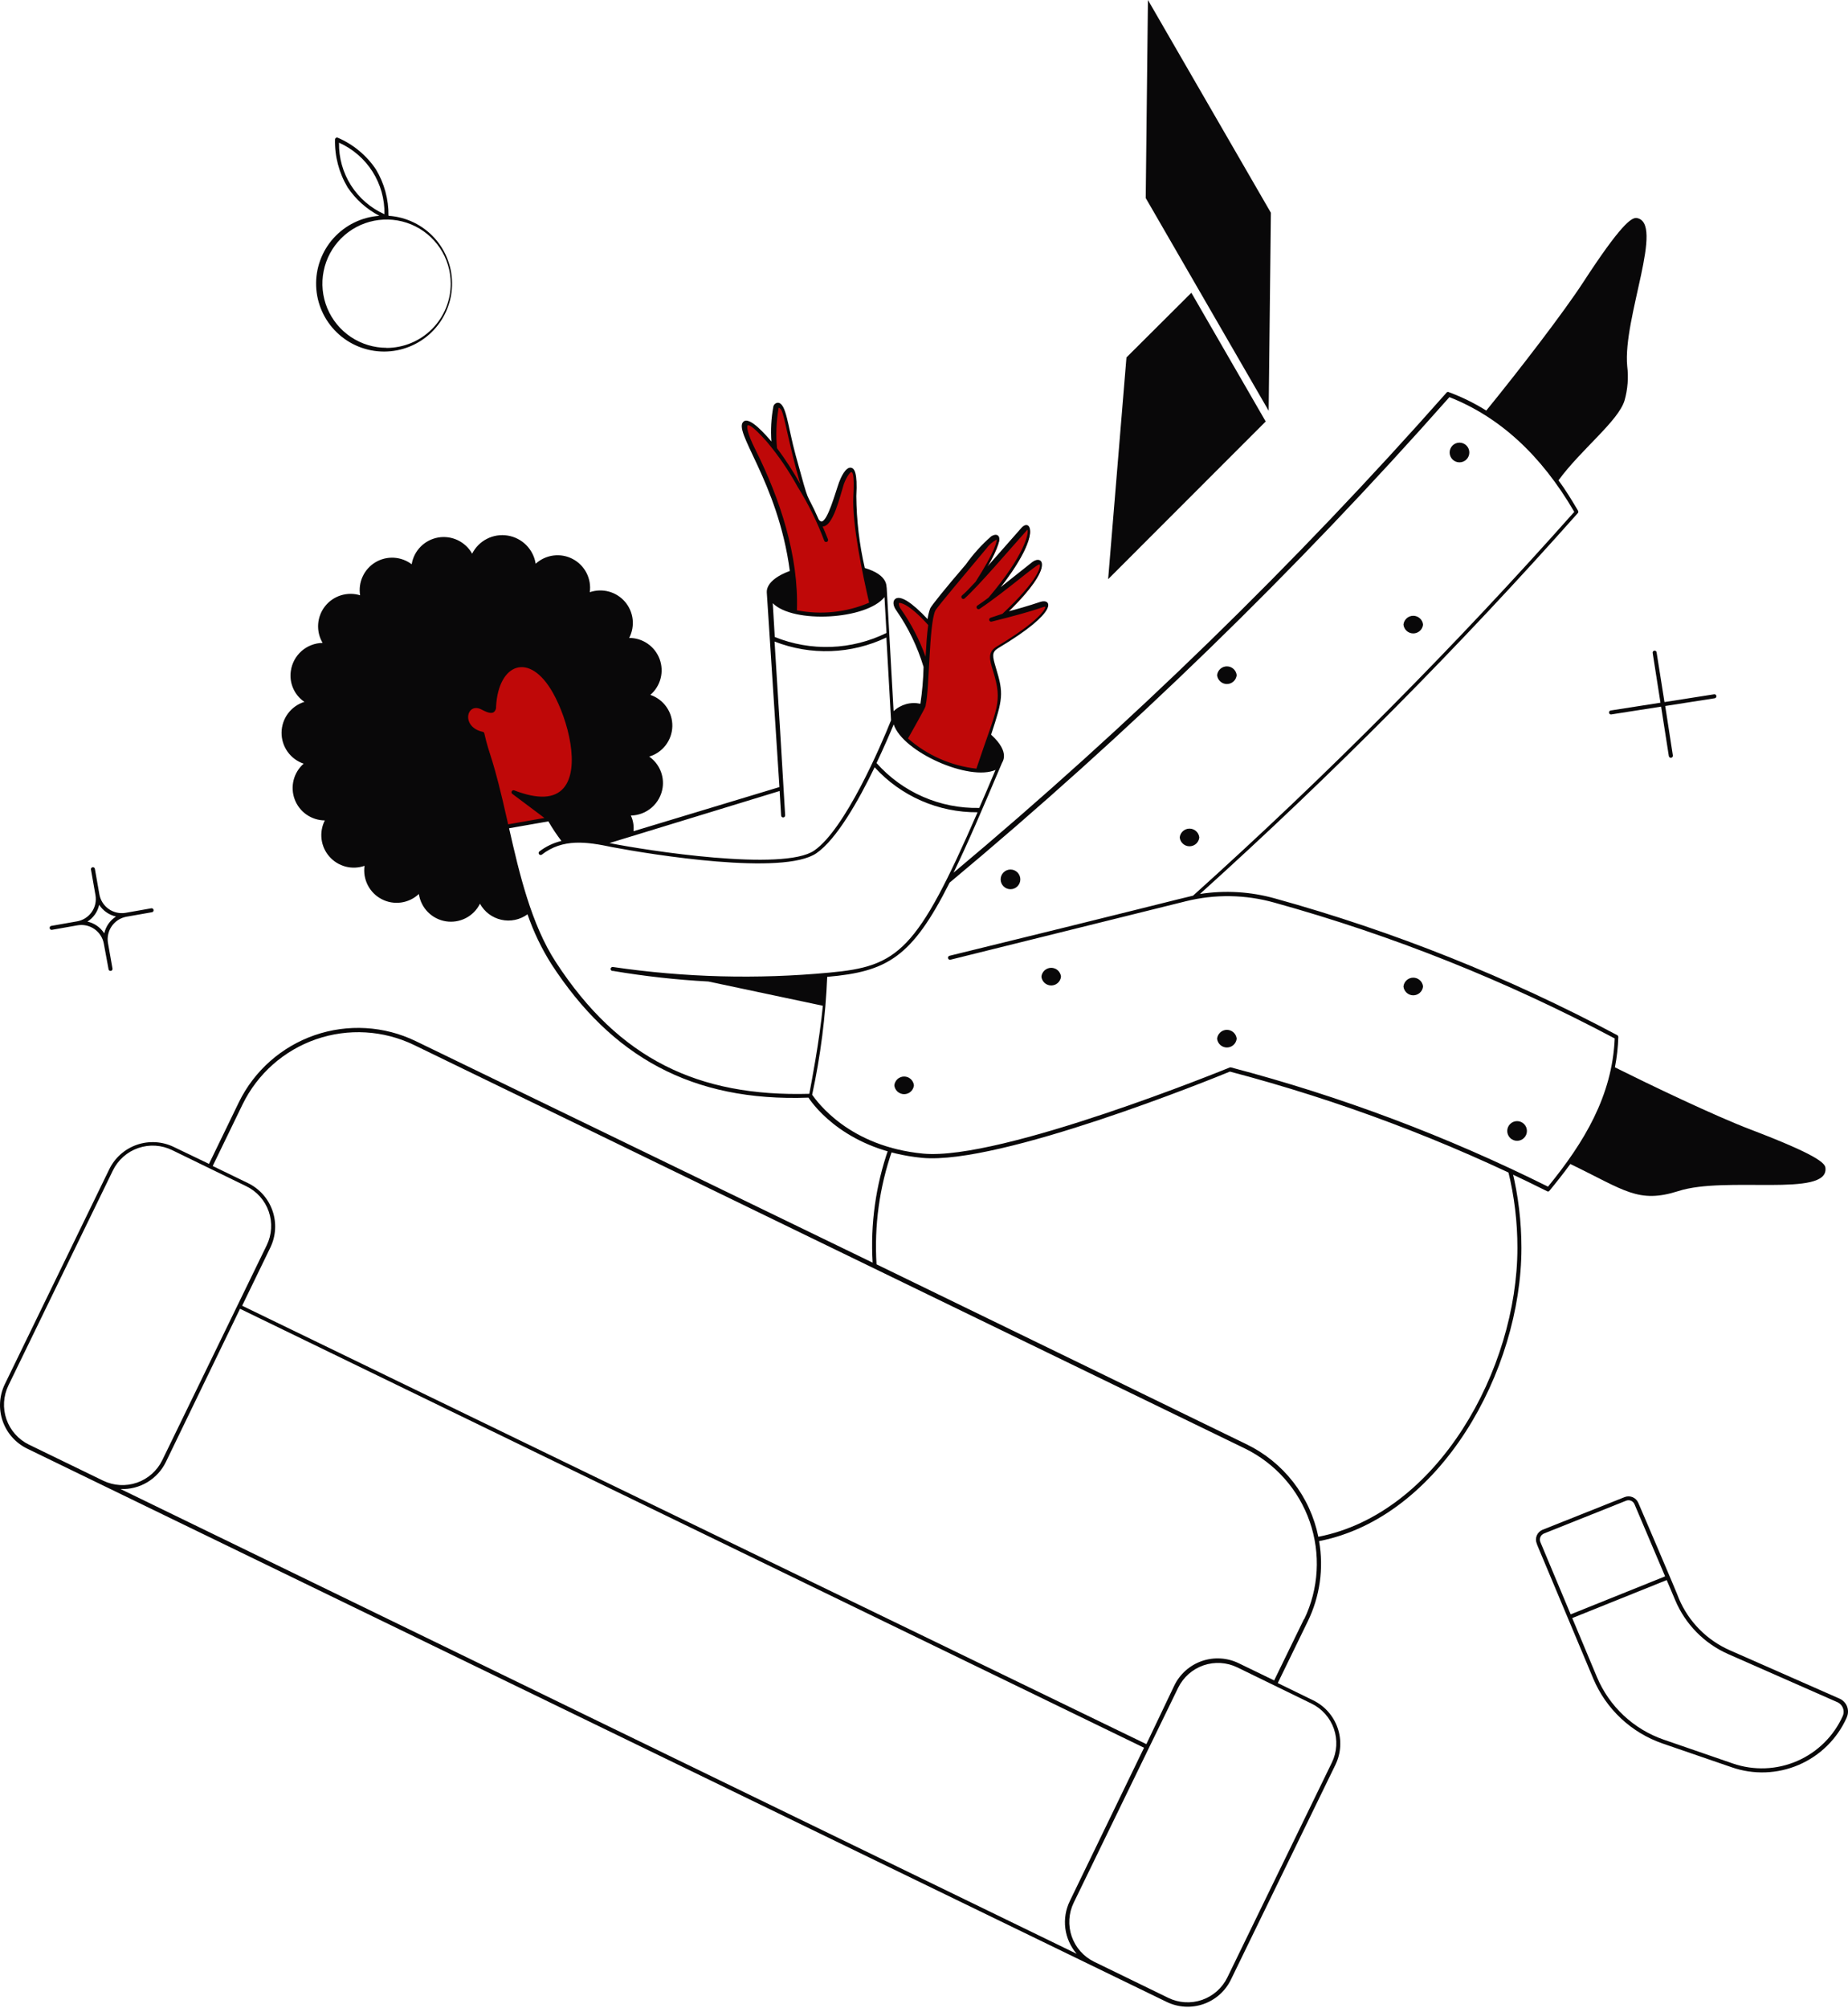 <svg width="139" height="151" viewBox="0 0 139 151" fill="none" xmlns="http://www.w3.org/2000/svg">
<path d="M114.436 93.849C114.436 91.883 114.201 89.925 113.736 88.015C113.726 87.976 113.701 87.942 113.667 87.921C113.633 87.9 113.591 87.894 113.552 87.903C113.513 87.913 113.48 87.937 113.459 87.972C113.438 88.006 113.431 88.047 113.441 88.086C113.904 89.972 114.137 91.907 114.134 93.849C114.134 102.972 108.128 113.829 99.16 115.572C98.856 114.076 98.211 112.669 97.275 111.462C96.338 110.255 95.135 109.281 93.76 108.615L65.93 95.083C65.748 92.178 66.149 89.266 67.109 86.518C67.122 86.481 67.12 86.441 67.104 86.405C67.088 86.369 67.058 86.341 67.022 86.327C67.003 86.319 66.983 86.316 66.962 86.316C66.942 86.316 66.922 86.32 66.903 86.329C66.885 86.337 66.868 86.349 66.854 86.363C66.84 86.378 66.829 86.396 66.823 86.415C65.866 89.155 65.463 92.058 65.636 94.956L31.267 78.295C28.892 77.148 26.159 76.988 23.666 77.85C21.173 78.713 19.123 80.527 17.966 82.896L15.72 87.529L13.068 86.255C12.201 85.836 11.204 85.777 10.294 86.092C9.385 86.407 8.638 87.07 8.217 87.935L0.364 104.094C-0.056 104.96 -0.115 105.956 0.2 106.865C0.515 107.774 1.179 108.521 2.044 108.942L87.746 150.549C88.174 150.758 88.639 150.88 89.115 150.908C89.59 150.937 90.067 150.871 90.517 150.715C90.967 150.559 91.381 150.315 91.737 149.999C92.093 149.682 92.382 149.298 92.589 148.869L100.45 132.71C100.867 131.846 100.925 130.851 100.61 129.944C100.295 129.037 99.633 128.291 98.77 127.871L96.109 126.573L98.363 121.94C99.278 120.067 99.577 117.952 99.216 115.899C108.327 114.116 114.436 103.091 114.436 93.849ZM2.172 108.639C1.379 108.251 0.772 107.566 0.484 106.732C0.195 105.898 0.25 104.984 0.634 104.189L8.488 88.031C8.679 87.636 8.946 87.284 9.274 86.993C9.602 86.702 9.984 86.479 10.399 86.337C10.813 86.194 11.252 86.134 11.689 86.161C12.127 86.188 12.555 86.302 12.948 86.494L18.523 89.209C18.917 89.399 19.268 89.665 19.558 89.991C19.849 90.318 20.071 90.698 20.214 91.111C20.357 91.523 20.417 91.96 20.391 92.396C20.364 92.832 20.252 93.258 20.061 93.65L12.207 109.809C11.822 110.603 11.138 111.211 10.305 111.501C9.472 111.79 8.557 111.737 7.763 111.354L2.172 108.639ZM9.069 111.982C9.774 112.011 10.472 111.834 11.078 111.472C11.684 111.11 12.17 110.579 12.478 109.945L18.054 98.426L86.05 131.437L80.474 142.955C80.159 143.595 80.04 144.314 80.13 145.022C80.221 145.729 80.518 146.395 80.984 146.935L9.069 111.982ZM98.634 128.11C99.028 128.299 99.38 128.565 99.671 128.891C99.962 129.217 100.186 129.597 100.33 130.01C100.473 130.422 100.534 130.859 100.508 131.295C100.482 131.732 100.371 132.158 100.179 132.551L92.318 148.71C92.128 149.103 91.861 149.455 91.535 149.744C91.208 150.034 90.828 150.257 90.415 150.4C90.002 150.543 89.565 150.602 89.129 150.576C88.693 150.55 88.266 150.438 87.874 150.246L82.298 147.532C81.506 147.146 80.899 146.462 80.611 145.629C80.323 144.796 80.377 143.883 80.761 143.09L88.614 126.931C88.806 126.538 89.073 126.187 89.4 125.897C89.727 125.607 90.109 125.384 90.522 125.241C90.936 125.099 91.373 125.039 91.81 125.065C92.246 125.092 92.674 125.204 93.067 125.395L98.634 128.11ZM98.093 121.741L95.838 126.374L93.178 125.085C92.75 124.876 92.285 124.753 91.809 124.724C91.333 124.695 90.856 124.76 90.406 124.915C89.955 125.07 89.54 125.313 89.183 125.629C88.827 125.945 88.536 126.328 88.328 126.756L86.225 131.166L18.213 98.196L20.332 93.826C20.752 92.961 20.812 91.965 20.498 91.056C20.185 90.147 19.523 89.4 18.659 88.978L15.999 87.688L18.245 83.055C19.366 80.756 21.354 78.995 23.773 78.157C26.192 77.32 28.844 77.476 31.148 78.59L93.624 108.926C95.918 110.043 97.676 112.023 98.513 114.432C99.35 116.841 99.199 119.483 98.093 121.781V121.741Z" fill="#090809"/>
<path d="M75.074 48.692C79.056 46.304 79.2 45.205 78.411 45.508C77.201 45.914 76.324 46.145 75.504 46.352C78.969 43.064 78.539 41.966 77.894 42.491C76.746 43.383 75.504 44.346 74.477 45.126C77.981 41.002 77.71 39.211 77.113 39.88C76.165 40.939 74.676 42.682 73.521 43.908C76.046 39.864 75.114 39.999 74.102 41.225C72.915 42.666 70.391 45.619 70.255 45.922C70.136 46.259 70.058 46.609 70.024 46.965C67.698 44.409 67.157 45.158 67.698 45.914C68.611 47.229 69.31 48.679 69.769 50.212C69.765 51.195 69.671 52.175 69.49 53.142C69.371 53.388 68.853 54.352 68.176 55.53C69.679 56.885 71.578 57.723 73.592 57.918C73.903 57.074 74.182 56.278 74.389 55.585C75.249 52.982 75.44 52.401 75.01 50.865C74.66 49.695 74.325 49.13 75.074 48.692Z" fill="#BF0808"/>
<path d="M65.516 45.46C65.516 45.46 64.178 40.031 64.329 37.365C64.496 34.395 63.692 35.391 63.318 36.401C62.943 37.412 62.274 40.254 61.534 39.203C61.239 38.527 60.984 38.033 60.777 37.611C60.129 35.727 59.597 33.805 59.184 31.856C58.842 30.145 58.443 30.415 58.388 30.686C58.212 31.687 58.178 32.708 58.284 33.719C56.333 31.251 55.281 31.124 56.691 33.894C58.539 37.564 60.076 41.918 59.877 46.009C61.768 46.412 63.738 46.22 65.516 45.46Z" fill="#BF0808"/>
<path d="M38.627 59.573L41.327 61.579L38.141 62.144C37.026 57.106 36.763 57.185 36.285 55.211C34.374 54.805 34.971 52.552 36.285 53.269C36.922 53.603 37.154 53.563 37.145 53.157C37.329 49.806 39.846 48.755 41.709 52.059C43.573 55.362 44.624 61.89 38.627 59.573Z" fill="#BF0808"/>
<path d="M138.912 129.136C138.968 129.009 138.997 128.872 139 128.733C139.002 128.594 138.977 128.455 138.926 128.326C138.875 128.197 138.799 128.079 138.702 127.979C138.606 127.879 138.49 127.799 138.363 127.743L130.127 124.114C128.393 123.357 127.016 121.963 126.28 120.221C126.28 120.134 123.022 112.532 123.221 113.009C123.139 112.821 122.987 112.672 122.797 112.593C122.607 112.515 122.393 112.513 122.202 112.587L116.021 115.047C115.924 115.087 115.836 115.146 115.762 115.22C115.688 115.294 115.629 115.382 115.589 115.479C115.549 115.576 115.529 115.68 115.529 115.785C115.53 115.889 115.551 115.993 115.591 116.09C116.021 117.133 113.998 112.325 119.836 126.231C120.313 127.366 121.024 128.389 121.923 129.231C122.822 130.073 123.889 130.716 125.053 131.118L130.238 132.901C131.888 133.479 133.695 133.415 135.3 132.724C136.905 132.032 138.191 130.763 138.904 129.168C138.904 129.168 138.912 129.152 138.912 129.136ZM116.133 115.326L122.313 112.858C122.433 112.811 122.566 112.813 122.684 112.864C122.802 112.914 122.895 113.01 122.943 113.129L125.244 118.549L118.14 121.407L115.862 115.97C115.837 115.91 115.825 115.846 115.825 115.781C115.825 115.716 115.838 115.652 115.863 115.592C115.888 115.532 115.925 115.478 115.971 115.432C116.018 115.386 116.072 115.35 116.133 115.326ZM130.342 132.623L125.149 130.832C124.025 130.445 122.996 129.825 122.128 129.013C121.26 128.201 120.575 127.215 120.115 126.119L118.259 121.686L125.364 118.828L126.001 120.333C126.761 122.144 128.186 123.597 129.984 124.392L138.227 128.022C138.406 128.11 138.545 128.262 138.618 128.448C138.69 128.633 138.69 128.839 138.617 129.025C137.939 130.551 136.713 131.767 135.18 132.433C133.648 133.1 131.922 133.167 130.342 132.623Z" fill="#090809"/>
<path d="M68.742 81.623C68.723 81.805 68.637 81.973 68.501 82.096C68.365 82.219 68.188 82.286 68.005 82.286C67.822 82.286 67.645 82.219 67.509 82.096C67.373 81.973 67.287 81.805 67.268 81.623C67.287 81.441 67.373 81.272 67.509 81.149C67.645 81.027 67.822 80.959 68.005 80.959C68.188 80.959 68.365 81.027 68.501 81.149C68.637 81.272 68.723 81.441 68.742 81.623Z" fill="#090809"/>
<path d="M79.805 73.448C79.786 73.63 79.7 73.798 79.564 73.921C79.428 74.043 79.251 74.111 79.068 74.111C78.885 74.111 78.708 74.043 78.572 73.921C78.436 73.798 78.35 73.63 78.332 73.448C78.35 73.265 78.436 73.097 78.572 72.974C78.708 72.852 78.885 72.784 79.068 72.784C79.251 72.784 79.428 72.852 79.564 72.974C79.7 73.097 79.786 73.265 79.805 73.448Z" fill="#090809"/>
<path d="M93.019 78.112C93 78.294 92.914 78.463 92.778 78.585C92.642 78.708 92.465 78.776 92.282 78.776C92.099 78.776 91.922 78.708 91.786 78.585C91.65 78.463 91.564 78.294 91.545 78.112C91.564 77.93 91.65 77.761 91.786 77.639C91.922 77.516 92.099 77.448 92.282 77.448C92.465 77.448 92.642 77.516 92.778 77.639C92.914 77.761 93 77.93 93.019 78.112Z" fill="#090809"/>
<path d="M107.036 74.188C107.017 74.37 106.931 74.539 106.795 74.661C106.659 74.784 106.483 74.852 106.299 74.852C106.116 74.852 105.94 74.784 105.804 74.661C105.668 74.539 105.582 74.37 105.563 74.188C105.582 74.006 105.668 73.837 105.804 73.715C105.94 73.592 106.116 73.524 106.299 73.524C106.483 73.524 106.659 73.592 106.795 73.715C106.931 73.837 107.017 74.006 107.036 74.188Z" fill="#090809"/>
<path d="M114.85 85.053C114.85 85.25 114.772 85.438 114.633 85.577C114.494 85.716 114.306 85.794 114.11 85.794C113.913 85.794 113.725 85.716 113.586 85.577C113.447 85.438 113.369 85.25 113.369 85.053C113.369 84.857 113.447 84.669 113.586 84.53C113.725 84.391 113.913 84.313 114.11 84.313C114.306 84.313 114.494 84.391 114.633 84.53C114.772 84.669 114.85 84.857 114.85 85.053Z" fill="#090809"/>
<path d="M76.746 66.132C76.746 66.329 76.668 66.517 76.529 66.656C76.391 66.795 76.202 66.873 76.006 66.873C75.809 66.873 75.621 66.795 75.482 66.656C75.343 66.517 75.265 66.329 75.265 66.132C75.265 65.936 75.343 65.748 75.482 65.609C75.621 65.47 75.809 65.392 76.006 65.392C76.202 65.392 76.391 65.47 76.529 65.609C76.668 65.748 76.746 65.936 76.746 66.132Z" fill="#090809"/>
<path d="M90.207 62.98C90.188 63.162 90.103 63.331 89.967 63.453C89.831 63.576 89.654 63.644 89.471 63.644C89.287 63.644 89.111 63.576 88.975 63.453C88.839 63.331 88.753 63.162 88.734 62.98C88.753 62.798 88.839 62.629 88.975 62.507C89.111 62.384 89.287 62.316 89.471 62.316C89.654 62.316 89.831 62.384 89.967 62.507C90.103 62.629 90.188 62.798 90.207 62.98Z" fill="#090809"/>
<path d="M93.019 50.777C93 50.959 92.914 51.128 92.778 51.25C92.642 51.373 92.465 51.441 92.282 51.441C92.099 51.441 91.922 51.373 91.786 51.25C91.65 51.128 91.564 50.959 91.545 50.777C91.564 50.595 91.65 50.426 91.786 50.304C91.922 50.181 92.099 50.114 92.282 50.114C92.465 50.114 92.642 50.181 92.778 50.304C92.914 50.426 93 50.595 93.019 50.777Z" fill="#090809"/>
<path d="M107.036 46.972C107.017 47.155 106.931 47.323 106.795 47.446C106.659 47.568 106.483 47.636 106.299 47.636C106.116 47.636 105.94 47.568 105.804 47.446C105.668 47.323 105.582 47.155 105.563 46.972C105.582 46.79 105.668 46.622 105.804 46.499C105.94 46.377 106.116 46.309 106.299 46.309C106.483 46.309 106.659 46.377 106.795 46.499C106.931 46.622 107.017 46.79 107.036 46.972Z" fill="#090809"/>
<path d="M110.518 34.029C110.518 34.226 110.44 34.414 110.301 34.553C110.162 34.692 109.974 34.77 109.777 34.77C109.581 34.77 109.392 34.692 109.253 34.553C109.114 34.414 109.036 34.226 109.036 34.029C109.036 33.833 109.114 33.645 109.253 33.506C109.392 33.367 109.581 33.289 109.777 33.289C109.974 33.289 110.162 33.367 110.301 33.506C110.44 33.645 110.518 33.833 110.518 34.029Z" fill="#090809"/>
<path d="M128.908 52.218L125.196 52.799L124.607 49.082C124.607 49.06 124.602 49.038 124.593 49.018C124.584 48.998 124.571 48.981 124.554 48.966C124.537 48.952 124.518 48.942 124.497 48.936C124.475 48.93 124.453 48.928 124.432 48.932C124.41 48.935 124.389 48.944 124.371 48.956C124.353 48.968 124.337 48.984 124.326 49.003C124.315 49.022 124.308 49.043 124.305 49.065C124.303 49.087 124.305 49.109 124.312 49.13L124.894 52.847L121.174 53.428C121.152 53.428 121.13 53.433 121.111 53.442C121.091 53.451 121.073 53.464 121.059 53.481C121.044 53.498 121.034 53.517 121.028 53.539C121.022 53.56 121.021 53.582 121.024 53.604C121.028 53.625 121.036 53.646 121.048 53.664C121.061 53.682 121.077 53.698 121.095 53.709C121.114 53.72 121.135 53.727 121.157 53.73C121.179 53.732 121.201 53.73 121.222 53.723L124.942 53.142L125.523 56.859C125.526 56.879 125.533 56.898 125.544 56.915C125.554 56.932 125.568 56.947 125.584 56.959C125.601 56.971 125.619 56.979 125.639 56.984C125.658 56.989 125.678 56.989 125.698 56.986C125.718 56.983 125.737 56.976 125.754 56.966C125.772 56.955 125.786 56.941 125.798 56.925C125.81 56.909 125.819 56.89 125.823 56.871C125.828 56.851 125.829 56.831 125.826 56.811L125.252 53.094L128.972 52.513C128.993 52.51 129.013 52.503 129.031 52.492C129.049 52.482 129.064 52.467 129.076 52.45C129.088 52.433 129.097 52.413 129.101 52.393C129.105 52.372 129.105 52.351 129.101 52.331C129.096 52.31 129.088 52.291 129.075 52.274C129.063 52.257 129.047 52.243 129.029 52.232C129.011 52.221 128.991 52.215 128.97 52.212C128.949 52.21 128.928 52.212 128.908 52.218Z" fill="#090809"/>
<path d="M29.22 16.207C29.232 14.988 28.907 13.79 28.28 12.744C27.573 11.687 26.574 10.858 25.405 10.356C25.383 10.347 25.359 10.344 25.335 10.346C25.312 10.348 25.289 10.355 25.269 10.368C25.249 10.38 25.232 10.397 25.22 10.417C25.207 10.437 25.2 10.46 25.198 10.483C25.168 11.751 25.497 13 26.145 14.089C26.75 14.992 27.572 15.728 28.535 16.231C27.213 16.322 25.978 16.924 25.09 17.908C24.203 18.892 23.733 20.182 23.779 21.506C23.825 22.83 24.384 24.084 25.337 25.004C26.29 25.925 27.564 26.439 28.889 26.439C30.215 26.439 31.488 25.925 32.442 25.004C33.395 24.084 33.954 22.83 34 21.506C34.046 20.182 33.575 18.892 32.688 17.908C31.801 16.924 30.566 16.322 29.244 16.231L29.22 16.207ZM25.5 10.73C26.536 11.193 27.412 11.95 28.019 12.906C28.627 13.864 28.939 14.978 28.917 16.111C27.883 15.649 27.008 14.893 26.4 13.938C25.793 12.983 25.48 11.87 25.5 10.738V10.73ZM29.076 26.157C28.122 26.157 27.189 25.874 26.395 25.344C25.601 24.814 24.983 24.06 24.617 23.179C24.252 22.297 24.156 21.328 24.343 20.392C24.529 19.456 24.988 18.597 25.663 17.922C26.338 17.247 27.199 16.788 28.135 16.602C29.071 16.416 30.042 16.511 30.924 16.876C31.806 17.241 32.559 17.86 33.09 18.653C33.62 19.446 33.903 20.379 33.903 21.333C33.903 22.613 33.395 23.841 32.49 24.747C31.585 25.653 30.357 26.163 29.076 26.165V26.157Z" fill="#090809"/>
<path d="M137.304 87.847C137.304 87.465 136.579 86.82 131.728 84.966C128.917 83.899 124.01 81.535 121.469 80.269C121.616 79.516 121.702 78.752 121.724 77.985C121.723 77.957 121.715 77.931 121.701 77.907C121.687 77.884 121.668 77.864 121.645 77.85C113.472 73.492 104.845 70.046 95.918 67.573C94.077 67.054 92.145 66.938 90.255 67.231C100.255 58.211 109.748 48.644 118.69 38.574C118.707 38.548 118.716 38.518 118.716 38.487C118.716 38.456 118.707 38.425 118.69 38.399C118.22 37.603 117.734 36.807 117.224 36.123C118.929 33.79 121.724 31.673 122.194 30.113C122.431 29.275 122.499 28.398 122.393 27.534C122.051 23.904 125.277 16.66 123.07 16.39C122.688 16.39 121.907 16.891 119.088 21.221C117.646 23.442 114.309 27.788 111.792 30.877C110.91 30.323 109.973 29.862 108.996 29.5C108.972 29.483 108.943 29.475 108.913 29.475C108.883 29.475 108.854 29.483 108.829 29.5C97.38 42.453 84.976 54.531 71.721 65.631C72.74 63.537 73.895 60.855 75.345 57.424C75.345 57.344 76.062 56.628 74.548 55.251C75.432 52.56 75.504 52.17 74.915 50.244C74.644 49.344 74.58 49.05 75.074 48.747C79.797 45.929 79.056 44.998 78.26 45.261C77.304 45.579 76.555 45.794 75.871 45.969C79.415 42.515 78.379 41.703 77.647 42.268L75.257 44.162C78.371 40.182 77.511 38.972 76.85 39.673L74.262 42.61C74.628 42.03 74.922 41.407 75.138 40.755C75.273 40.222 74.923 40.095 74.556 40.334C73.838 40.962 73.197 41.673 72.645 42.451C71.052 44.306 70.064 45.539 69.961 45.762C69.87 46.02 69.806 46.287 69.769 46.558C68.567 45.277 67.707 44.743 67.332 45.046C67.133 45.213 67.165 45.563 67.428 45.922C68.325 47.218 69.013 48.647 69.467 50.156C69.446 51.084 69.366 52.009 69.228 52.926C68.872 52.847 68.502 52.856 68.151 52.953C67.799 53.051 67.477 53.233 67.213 53.484L66.695 44.21C66.647 44.131 66.854 43.255 65.046 42.714C64.637 40.938 64.424 39.123 64.409 37.301C64.513 35.51 64.25 35.223 64.019 35.175C63.597 35.088 63.222 35.971 63.111 36.274C62.824 37.07 62.267 39.148 61.805 39.219C61.717 39.219 61.637 39.148 61.581 39.068C60.49 36.592 61.016 38.479 59.845 34.228C59.248 32.039 59.144 30.296 58.507 30.288C58.423 30.293 58.343 30.326 58.281 30.382C58.218 30.439 58.177 30.515 58.165 30.598C58.007 31.457 57.959 32.331 58.021 33.201C57.615 32.724 56.428 31.355 55.958 31.681C54.995 32.334 58.515 36.178 59.407 42.937C57.488 43.653 57.679 44.529 57.679 44.616L58.627 59.191L47.651 62.51C47.691 62.107 47.622 61.7 47.452 61.332C48.035 61.322 48.595 61.104 49.032 60.72C49.47 60.335 49.757 59.807 49.841 59.231C49.905 58.787 49.844 58.334 49.665 57.922C49.487 57.51 49.198 57.156 48.83 56.898C49.325 56.751 49.761 56.45 50.074 56.038C50.387 55.627 50.561 55.127 50.571 54.61C50.58 54.093 50.425 53.587 50.128 53.164C49.831 52.741 49.407 52.424 48.917 52.258C49.295 51.933 49.564 51.501 49.688 51.019C49.813 50.537 49.786 50.029 49.613 49.562C49.439 49.096 49.127 48.694 48.718 48.41C48.309 48.126 47.822 47.974 47.324 47.975C47.55 47.542 47.64 47.051 47.584 46.566C47.527 46.081 47.327 45.624 47.008 45.254C46.689 44.883 46.266 44.617 45.795 44.489C45.323 44.362 44.824 44.378 44.361 44.536C44.431 44.039 44.344 43.532 44.115 43.085C43.885 42.638 43.523 42.272 43.078 42.038C42.634 41.804 42.127 41.713 41.629 41.777C41.13 41.841 40.663 42.057 40.291 42.395C40.209 41.864 39.96 41.372 39.58 40.991C39.2 40.61 38.709 40.36 38.178 40.276C37.646 40.191 37.102 40.278 36.623 40.523C36.144 40.768 35.755 41.159 35.513 41.639C35.265 41.196 34.886 40.842 34.428 40.624C33.97 40.406 33.456 40.336 32.956 40.423C32.456 40.511 31.996 40.751 31.639 41.112C31.282 41.472 31.047 41.935 30.965 42.435C30.576 42.141 30.109 41.969 29.622 41.943C29.136 41.917 28.652 42.037 28.235 42.288C27.817 42.539 27.484 42.91 27.28 43.352C27.075 43.794 27.007 44.287 27.086 44.767C26.614 44.623 26.11 44.625 25.639 44.772C25.168 44.919 24.753 45.206 24.448 45.593C24.143 45.981 23.963 46.451 23.93 46.943C23.898 47.435 24.015 47.925 24.266 48.349C23.683 48.359 23.122 48.575 22.684 48.96C22.246 49.345 21.96 49.874 21.877 50.451C21.809 50.896 21.869 51.351 22.05 51.764C22.23 52.177 22.523 52.53 22.896 52.783C22.403 52.937 21.971 53.242 21.662 53.656C21.354 54.07 21.184 54.571 21.178 55.087C21.172 55.603 21.329 56.108 21.628 56.53C21.927 56.951 22.351 57.267 22.84 57.432C22.469 57.758 22.205 58.189 22.084 58.668C21.964 59.147 21.992 59.651 22.165 60.114C22.337 60.577 22.647 60.977 23.052 61.26C23.457 61.542 23.939 61.696 24.433 61.699C24.212 62.133 24.126 62.624 24.186 63.108C24.247 63.593 24.45 64.048 24.772 64.415C25.093 64.782 25.517 65.045 25.989 65.17C26.461 65.294 26.959 65.275 27.42 65.113C27.348 65.614 27.434 66.124 27.665 66.573C27.896 67.023 28.262 67.39 28.711 67.622C29.16 67.855 29.67 67.942 30.171 67.872C30.672 67.802 31.139 67.578 31.506 67.231C31.581 67.745 31.818 68.222 32.183 68.591C32.548 68.961 33.021 69.205 33.535 69.287C34.048 69.368 34.574 69.284 35.036 69.046C35.498 68.808 35.871 68.428 36.102 67.963C36.269 68.267 36.498 68.532 36.775 68.74C37.053 68.948 37.371 69.095 37.71 69.17C38.048 69.246 38.399 69.248 38.738 69.177C39.078 69.106 39.398 68.964 39.678 68.759C40.132 70.08 40.739 71.344 41.486 72.524C45.986 79.433 52.016 82.872 60.809 82.546C61.263 83.238 63.748 86.526 69.355 87.075C75.186 87.632 91.322 81.081 92.509 80.588C100.744 82.754 108.733 85.765 116.348 89.575C116.372 89.595 116.403 89.607 116.436 89.607C116.468 89.607 116.499 89.595 116.523 89.575C117.057 88.93 117.59 88.253 118.116 87.537C122.226 89.527 123.222 90.53 126.24 89.575C129.785 88.42 137.527 90.076 137.304 87.847ZM67.77 45.818C67.603 45.579 67.587 45.388 67.627 45.349C67.667 45.309 68.328 45.349 69.817 47.004C69.722 47.689 69.666 48.548 69.618 49.392C69.166 48.123 68.544 46.921 67.77 45.818ZM69.634 52.982C69.905 51.86 69.873 46.996 70.343 45.938C70.462 45.667 73.162 42.499 74.174 41.273C74.382 40.981 74.654 40.741 74.971 40.572C74.971 40.7 74.907 41.368 73.377 43.756C72.987 44.178 72.629 44.553 72.358 44.783C72.215 44.919 72.414 45.142 72.557 45.006C73.648 44.027 75.934 41.329 77.201 39.92C77.248 39.864 77.28 39.84 77.28 39.824C77.416 40.055 77.065 41.758 74.349 44.95C74.055 45.173 73.768 45.372 73.497 45.555C73.471 45.58 73.455 45.613 73.451 45.649C73.448 45.684 73.457 45.72 73.477 45.749C73.497 45.779 73.526 45.8 73.561 45.81C73.595 45.82 73.632 45.817 73.664 45.802C75.671 44.465 78.093 42.308 78.196 42.451C78.3 42.594 78.125 43.605 75.401 46.16L74.516 46.455C74.477 46.464 74.444 46.489 74.423 46.523C74.402 46.558 74.395 46.599 74.405 46.638C74.415 46.677 74.439 46.711 74.474 46.732C74.508 46.752 74.549 46.759 74.588 46.749C78.34 45.81 78.427 45.611 78.626 45.627C78.674 45.762 78.156 46.718 74.986 48.612C74.262 49.042 74.429 49.599 74.692 50.451C75.44 52.895 75.01 53.102 73.441 57.806C71.534 57.593 69.739 56.801 68.296 55.537C69.658 53.117 69.594 53.197 69.634 53.022V52.982ZM74.899 57.854C74.461 58.897 74.047 59.86 73.656 60.759C72.201 60.79 70.756 60.504 69.422 59.921C68.088 59.338 66.896 58.473 65.93 57.384C66.48 56.222 66.934 55.171 67.221 54.479C67.906 56.556 72.915 58.785 74.899 57.894V57.854ZM58.555 30.734C58.555 30.575 58.69 30.734 58.77 30.837C59.033 31.331 59.296 33.281 60.196 36.409C59.672 35.469 59.087 34.565 58.443 33.703C58.352 32.712 58.39 31.715 58.555 30.734ZM56.827 33.83C56.157 32.509 56.173 32.055 56.229 31.999C56.285 31.944 56.516 31.912 57.663 33.201C58.549 34.255 59.328 35.393 59.989 36.6C60.797 37.89 61.472 39.258 62.004 40.684C62.022 40.716 62.051 40.741 62.085 40.753C62.12 40.765 62.158 40.764 62.192 40.751C62.226 40.737 62.254 40.712 62.271 40.679C62.288 40.646 62.292 40.608 62.282 40.572C62.139 40.206 62.004 39.888 61.876 39.593C62.673 39.593 63.182 37.309 63.469 36.409C63.692 35.812 63.955 35.502 64.035 35.502C64.114 35.502 64.282 35.621 64.186 37.317C64.075 39.402 64.911 43.319 65.373 45.325C63.661 46.056 61.768 46.255 59.941 45.898C60.084 41.806 58.666 37.508 56.827 33.83ZM58.125 45.364C59.662 46.917 65.174 46.606 66.528 44.903L66.679 47.601C65.379 48.24 63.958 48.598 62.51 48.65C61.062 48.702 59.619 48.448 58.276 47.904L58.125 45.364ZM58.642 59.486L58.754 61.324C58.754 61.364 58.77 61.403 58.798 61.431C58.827 61.46 58.865 61.476 58.905 61.476C58.946 61.476 58.984 61.46 59.012 61.431C59.041 61.403 59.057 61.364 59.057 61.324C58.778 56.548 58.579 53.237 58.26 48.246C59.608 48.773 61.05 49.018 62.497 48.966C63.944 48.914 65.364 48.566 66.671 47.943L67.022 54.168C66.257 56.087 63.557 62.375 61.239 63.967C58.921 65.559 48.647 63.967 45.843 63.402L58.642 59.486ZM36.428 55.147C36.421 55.119 36.406 55.094 36.385 55.074C36.364 55.054 36.337 55.041 36.309 55.036C34.644 54.678 35.09 52.759 36.229 53.364C36.691 53.611 36.954 53.667 37.129 53.563C37.195 53.514 37.246 53.448 37.278 53.373C37.31 53.297 37.322 53.215 37.313 53.133C37.488 49.886 39.83 48.97 41.59 52.107C42.745 54.16 43.669 57.798 42.386 59.271C41.693 60.067 40.451 60.122 38.675 59.438C38.642 59.426 38.606 59.427 38.573 59.439C38.54 59.451 38.513 59.474 38.495 59.504C38.477 59.533 38.47 59.569 38.475 59.603C38.481 59.638 38.498 59.669 38.523 59.693L40.953 61.515L38.221 61.993C37.034 56.66 36.843 57.002 36.428 55.147ZM41.805 72.349C39.957 69.507 39.057 65.671 38.292 62.288L41.247 61.77C41.541 62.282 41.868 62.774 42.227 63.243C41.622 63.388 41.055 63.66 40.562 64.039C40.535 64.064 40.518 64.099 40.515 64.137C40.512 64.174 40.523 64.211 40.546 64.241C40.569 64.27 40.602 64.291 40.639 64.297C40.675 64.304 40.714 64.297 40.745 64.278C42.338 63.044 44.107 63.298 46.066 63.712C49.021 64.27 58.921 65.87 61.406 64.166C62.92 63.131 64.592 60.186 65.787 57.703C66.767 58.779 67.963 59.636 69.297 60.219C70.631 60.802 72.073 61.097 73.529 61.086C68.973 71.561 67.563 72.675 62.378 73.145C56.959 73.655 51.499 73.513 46.114 72.723C46.092 72.718 46.069 72.718 46.046 72.723C46.024 72.728 46.003 72.738 45.985 72.752C45.967 72.766 45.953 72.784 45.943 72.805C45.933 72.825 45.928 72.848 45.928 72.87C45.928 72.893 45.933 72.916 45.943 72.936C45.953 72.957 45.967 72.975 45.985 72.989C46.003 73.003 46.024 73.013 46.046 73.018C46.069 73.023 46.092 73.023 46.114 73.018C48.486 73.419 50.88 73.685 53.282 73.814L61.892 75.637C61.645 78.248 61 81.591 60.873 82.259C52.526 82.49 46.56 79.656 41.805 72.349ZM116.436 89.24C108.818 85.444 100.83 82.44 92.597 80.277C92.565 80.269 92.532 80.269 92.501 80.277C92.326 80.349 75.281 87.306 69.443 86.757C63.867 86.224 61.478 82.872 61.088 82.331C61.718 79.413 62.097 76.446 62.219 73.463C66.735 73.073 68.591 71.999 71.426 66.379C84.864 55.176 97.431 42.97 109.02 29.866C112.748 31.331 115.91 34.188 118.411 38.495C109.401 48.645 99.828 58.281 89.737 67.358C89.26 67.454 85.181 68.512 71.418 71.879C71.379 71.889 71.345 71.913 71.325 71.948C71.303 71.982 71.297 72.023 71.307 72.062C71.316 72.102 71.341 72.135 71.375 72.156C71.409 72.177 71.451 72.183 71.49 72.174L89.188 67.78C91.384 67.233 93.684 67.269 95.862 67.883C104.739 70.346 113.321 73.771 121.453 78.096C121.27 82.411 119.152 85.913 116.436 89.24Z" fill="#090809"/>
<path d="M11.395 68.305L9.451 68.648C9.006 68.724 8.548 68.621 8.178 68.362C7.808 68.103 7.556 67.707 7.476 67.263L7.133 65.32C7.122 65.286 7.098 65.256 7.066 65.238C7.035 65.219 6.998 65.213 6.962 65.22C6.926 65.227 6.893 65.246 6.871 65.275C6.848 65.304 6.837 65.34 6.839 65.376L7.181 67.319C7.22 67.54 7.214 67.767 7.165 67.987C7.115 68.207 7.023 68.414 6.892 68.598C6.762 68.781 6.596 68.937 6.405 69.056C6.214 69.176 6.002 69.256 5.779 69.293L3.836 69.635C3.801 69.646 3.772 69.67 3.753 69.702C3.735 69.733 3.728 69.77 3.735 69.806C3.742 69.842 3.761 69.875 3.79 69.897C3.819 69.92 3.855 69.931 3.892 69.929L5.835 69.587C6.281 69.511 6.738 69.613 7.108 69.873C7.478 70.132 7.731 70.528 7.81 70.972L8.169 72.914C8.18 72.949 8.204 72.978 8.236 72.997C8.267 73.016 8.305 73.022 8.341 73.015C8.377 73.008 8.409 72.989 8.431 72.96C8.454 72.931 8.465 72.895 8.464 72.859L8.121 70.916C8.047 70.472 8.15 70.015 8.41 69.646C8.669 69.276 9.063 69.024 9.507 68.942L11.45 68.6C11.485 68.588 11.514 68.565 11.533 68.533C11.552 68.502 11.558 68.464 11.551 68.428C11.544 68.392 11.525 68.36 11.496 68.338C11.467 68.315 11.431 68.304 11.395 68.305ZM7.842 70.192C7.554 69.742 7.098 69.424 6.576 69.308C6.8 69.167 6.993 68.982 7.145 68.764C7.297 68.547 7.404 68.302 7.46 68.043C7.749 68.493 8.204 68.811 8.726 68.926C8.276 69.215 7.958 69.67 7.842 70.192Z" fill="#090809"/>
<path d="M86.344 0L86.177 14.893L95.424 30.893L95.591 16L86.344 0Z" fill="#090809"/>
<path d="M84.728 26.881L83.35 43.557L95.201 31.697L89.61 22.017L84.728 26.881Z" fill="#090809"/>
</svg>
